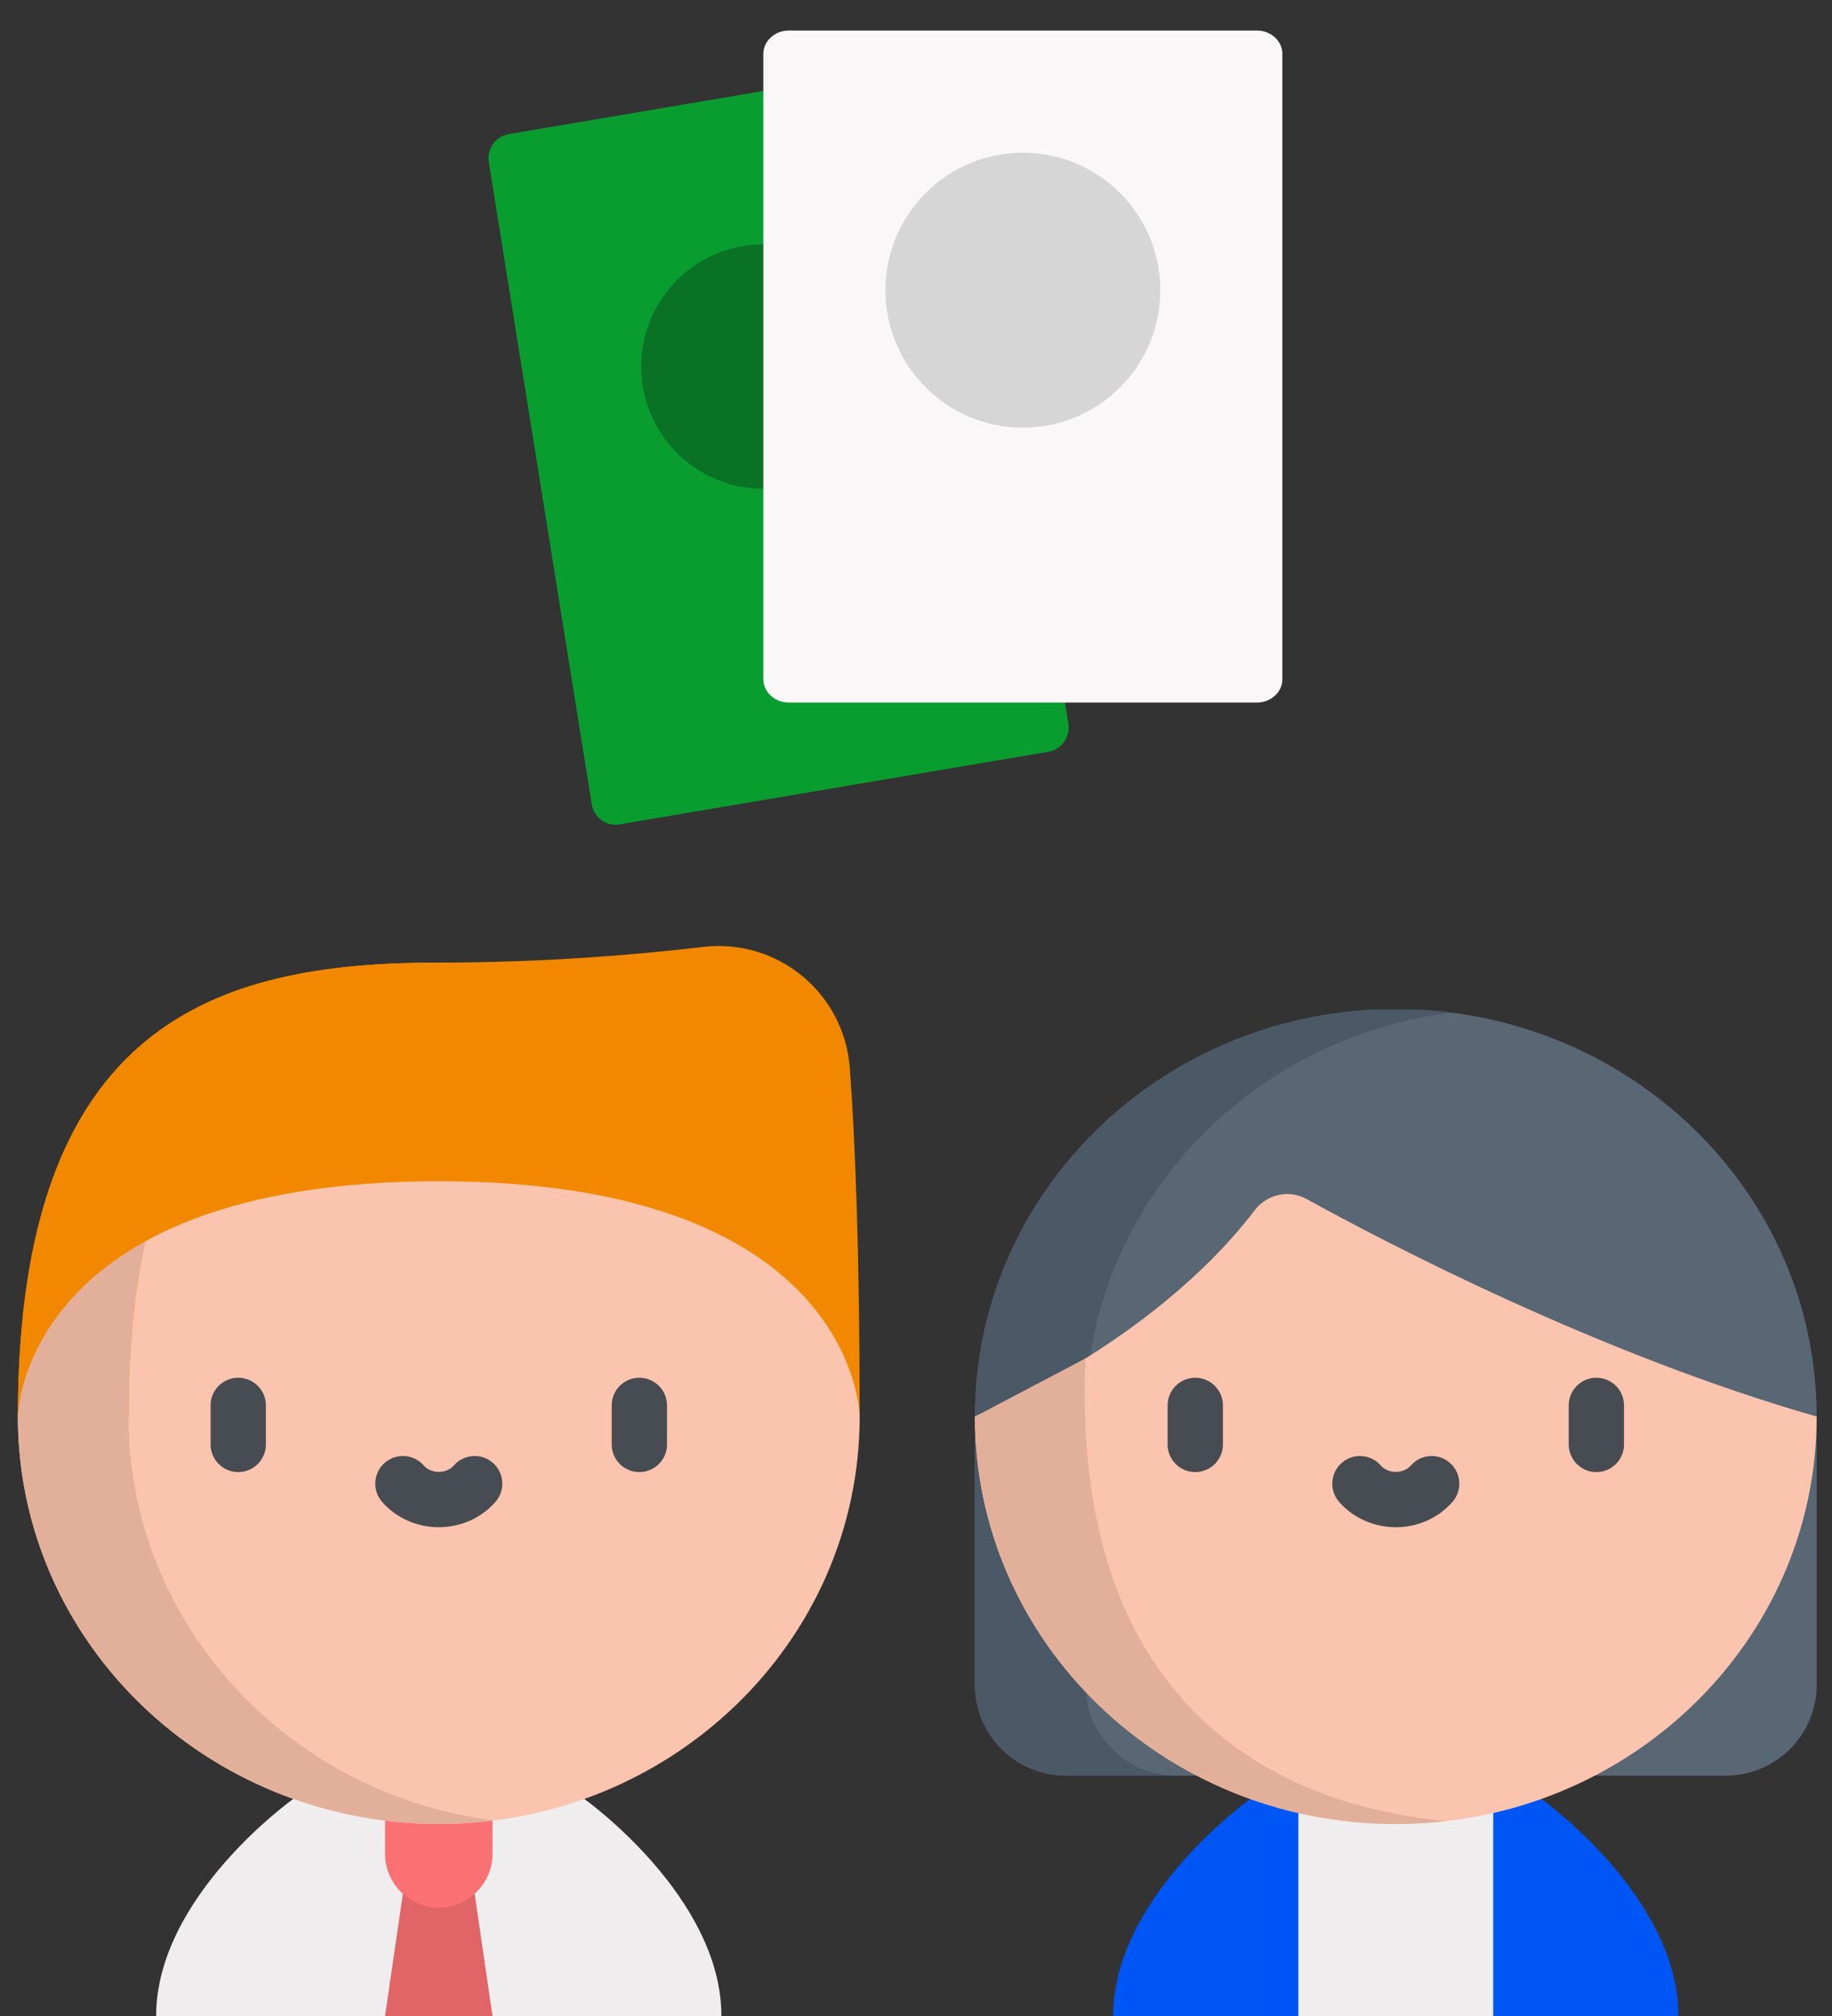 <svg width="60" height="66" viewBox="0 0 60 66" fill="none" xmlns="http://www.w3.org/2000/svg">
<rect x="0" y="0" width="60" height="66" fill="#333333" stroke="none"/>
<path d="M19.137 58.895H9.604C9.604 58.895 5.114 62.084 5.114 66H12.611L14.37 65.051L16.13 66H23.627C23.627 62.084 19.137 58.895 19.137 58.895V58.895Z" fill="#EFEDEE"/>
<path d="M42.524 58.895H40.948C40.948 58.895 36.458 62.084 36.458 66H42.524L45.715 62.448L42.524 58.895Z" fill="#0056F5"/>
<path d="M48.905 58.895H50.48C50.48 58.895 54.97 62.084 54.97 66H48.905L45.714 62.448L48.905 58.895Z" fill="#0056F5"/>
<path d="M0.586 46.375C0.586 33.442 7.118 31.513 14.371 31.513C17.76 31.513 20.781 31.264 23.037 31C25.472 30.715 27.651 32.515 27.832 34.961C28.01 37.365 28.155 40.979 28.155 46.375H0.586Z" fill="#F18800"/>
<path d="M16.13 66L15.545 61.997H13.195L12.611 66H16.13Z" fill="#E16567"/>
<path d="M12.611 59.355V60.688C12.611 61.66 13.399 62.448 14.37 62.448C15.342 62.448 16.13 61.66 16.13 60.688V59.355H12.611Z" fill="#FB7073"/>
<path d="M42.523 58.895H48.905V66H42.523V58.895Z" fill="#EFEDEE"/>
<path d="M31.93 46.376C31.93 39.237 37.722 33.41 45.005 33.053H46.424C53.707 33.41 59.498 39.237 59.498 46.376H31.93Z" fill="#596673"/>
<path d="M47.525 33.151C47.162 33.104 46.795 33.071 46.424 33.053H45.005C37.722 33.41 31.93 39.237 31.93 46.376H35.552C35.552 39.601 40.768 34.008 47.525 33.151Z" fill="#4B5866"/>
<path d="M34.903 58.129H56.526C58.167 58.129 59.498 56.799 59.498 55.157V46.376H31.93V55.157C31.93 56.798 33.261 58.129 34.903 58.129Z" fill="#596673"/>
<path d="M35.552 55.157V46.376H31.93V55.157C31.93 56.799 33.261 58.129 34.903 58.129H38.525C36.883 58.129 35.552 56.799 35.552 55.157Z" fill="#4B5866"/>
<path d="M14.371 38.672C28.081 38.672 28.155 46.375 28.155 46.375C28.155 53.742 21.984 59.714 14.371 59.714C6.758 59.714 0.586 53.742 0.586 46.375C0.586 46.375 0.66 38.672 14.371 38.672Z" fill="#FAC4AE"/>
<path d="M0.586 46.375H4.208C4.208 33.442 10.74 31.513 17.992 31.513C17.992 31.513 14.372 31.513 14.371 31.513C11.878 31.513 9.47 31.741 7.383 32.565C6.533 32.901 5.724 33.344 5 33.902C2.323 35.963 0.586 39.706 0.586 46.375Z" fill="#F18800"/>
<path d="M59.498 46.376C59.498 53.742 53.327 59.715 45.714 59.715C38.101 59.715 31.93 53.742 31.93 46.376C31.93 46.376 37.701 44.064 41.099 39.614C41.499 39.093 42.217 38.938 42.794 39.255C45.363 40.67 52.348 44.326 59.498 46.376V46.376Z" fill="#FAC4AE"/>
<path d="M31.93 46.376C31.93 53.742 38.101 59.715 45.714 59.715C46.269 59.715 46.817 59.682 47.356 59.62C40.608 58.963 35.105 54.77 35.552 44.472L31.93 46.376Z" fill="#E2B09A"/>
<path d="M7.802 48.193C7.302 48.193 6.897 47.788 6.897 47.288V46.01C6.897 45.51 7.302 45.105 7.802 45.105C8.303 45.105 8.708 45.51 8.708 46.01V47.288C8.708 47.788 8.303 48.193 7.802 48.193Z" fill="#464C51"/>
<path d="M20.939 48.193C20.439 48.193 20.034 47.788 20.034 47.288V46.01C20.034 45.51 20.439 45.105 20.939 45.105C21.439 45.105 21.845 45.51 21.845 46.01V47.288C21.845 47.788 21.439 48.193 20.939 48.193Z" fill="#464C51"/>
<path d="M14.371 49.998C13.652 49.998 12.975 49.696 12.514 49.169C12.185 48.792 12.223 48.22 12.6 47.891C12.976 47.562 13.549 47.6 13.878 47.977C13.994 48.11 14.174 48.187 14.371 48.187C14.567 48.187 14.747 48.11 14.864 47.977C15.193 47.6 15.765 47.562 16.141 47.891C16.518 48.22 16.556 48.792 16.227 49.169C15.766 49.696 15.09 49.998 14.371 49.998V49.998Z" fill="#464C51"/>
<path d="M39.146 48.193C38.646 48.193 38.241 47.788 38.241 47.288V46.01C38.241 45.51 38.646 45.105 39.146 45.105C39.646 45.105 40.052 45.51 40.052 46.01V47.288C40.052 47.788 39.646 48.193 39.146 48.193Z" fill="#464C51"/>
<path d="M52.283 48.193C51.783 48.193 51.377 47.788 51.377 47.288V46.01C51.377 45.51 51.783 45.105 52.283 45.105C52.783 45.105 53.188 45.51 53.188 46.01V47.288C53.188 47.788 52.783 48.193 52.283 48.193Z" fill="#464C51"/>
<path d="M45.715 49.998C44.995 49.998 44.318 49.696 43.858 49.169C43.529 48.792 43.567 48.22 43.944 47.891C44.32 47.562 44.892 47.6 45.221 47.977C45.338 48.11 45.518 48.187 45.715 48.187C45.911 48.187 46.091 48.11 46.208 47.977C46.536 47.6 47.108 47.562 47.485 47.891C47.861 48.22 47.9 48.792 47.571 49.169C47.11 49.696 46.434 49.998 45.715 49.998V49.998Z" fill="#464C51"/>
<path d="M14.791 59.707C15.256 59.692 15.72 59.659 16.181 59.6C9.424 58.742 4.208 53.148 4.208 46.375C4.208 44.154 4.4 42.259 4.756 40.641C0.62 42.923 0.586 46.374 0.586 46.375C0.586 49.598 1.767 52.554 3.734 54.86C6.368 57.95 10.32 59.715 14.371 59.715C14.511 59.715 14.651 59.712 14.791 59.707V59.707Z" fill="#E2B09A"/>
<path fill-rule="evenodd" clip-rule="evenodd" d="M30.718 2.011L16.656 4.391C16.231 4.462 15.94 4.879 16.01 5.316L19.38 26.326C19.45 26.763 19.855 27.061 20.281 26.989L34.344 24.61C34.768 24.538 35.06 24.121 34.99 23.684L31.619 2.674C31.549 2.237 31.143 1.939 30.718 2.011V2.011Z" fill="#099D2F"/>
<circle cx="25" cy="12" r="4" fill="#0A7225"/>
<path fill-rule="evenodd" clip-rule="evenodd" d="M25.832 1H41.168C41.626 1 42 1.344 42 1.764V22.236C42 22.656 41.626 23 41.168 23H25.832C25.375 23 25 22.656 25 22.236V1.764C25 1.344 25.375 1 25.832 1V1Z" fill="#F9F7F8"/>
<circle cx="33.5" cy="9.5" r="4.5" fill="#D6D6D6"/>
</svg>
